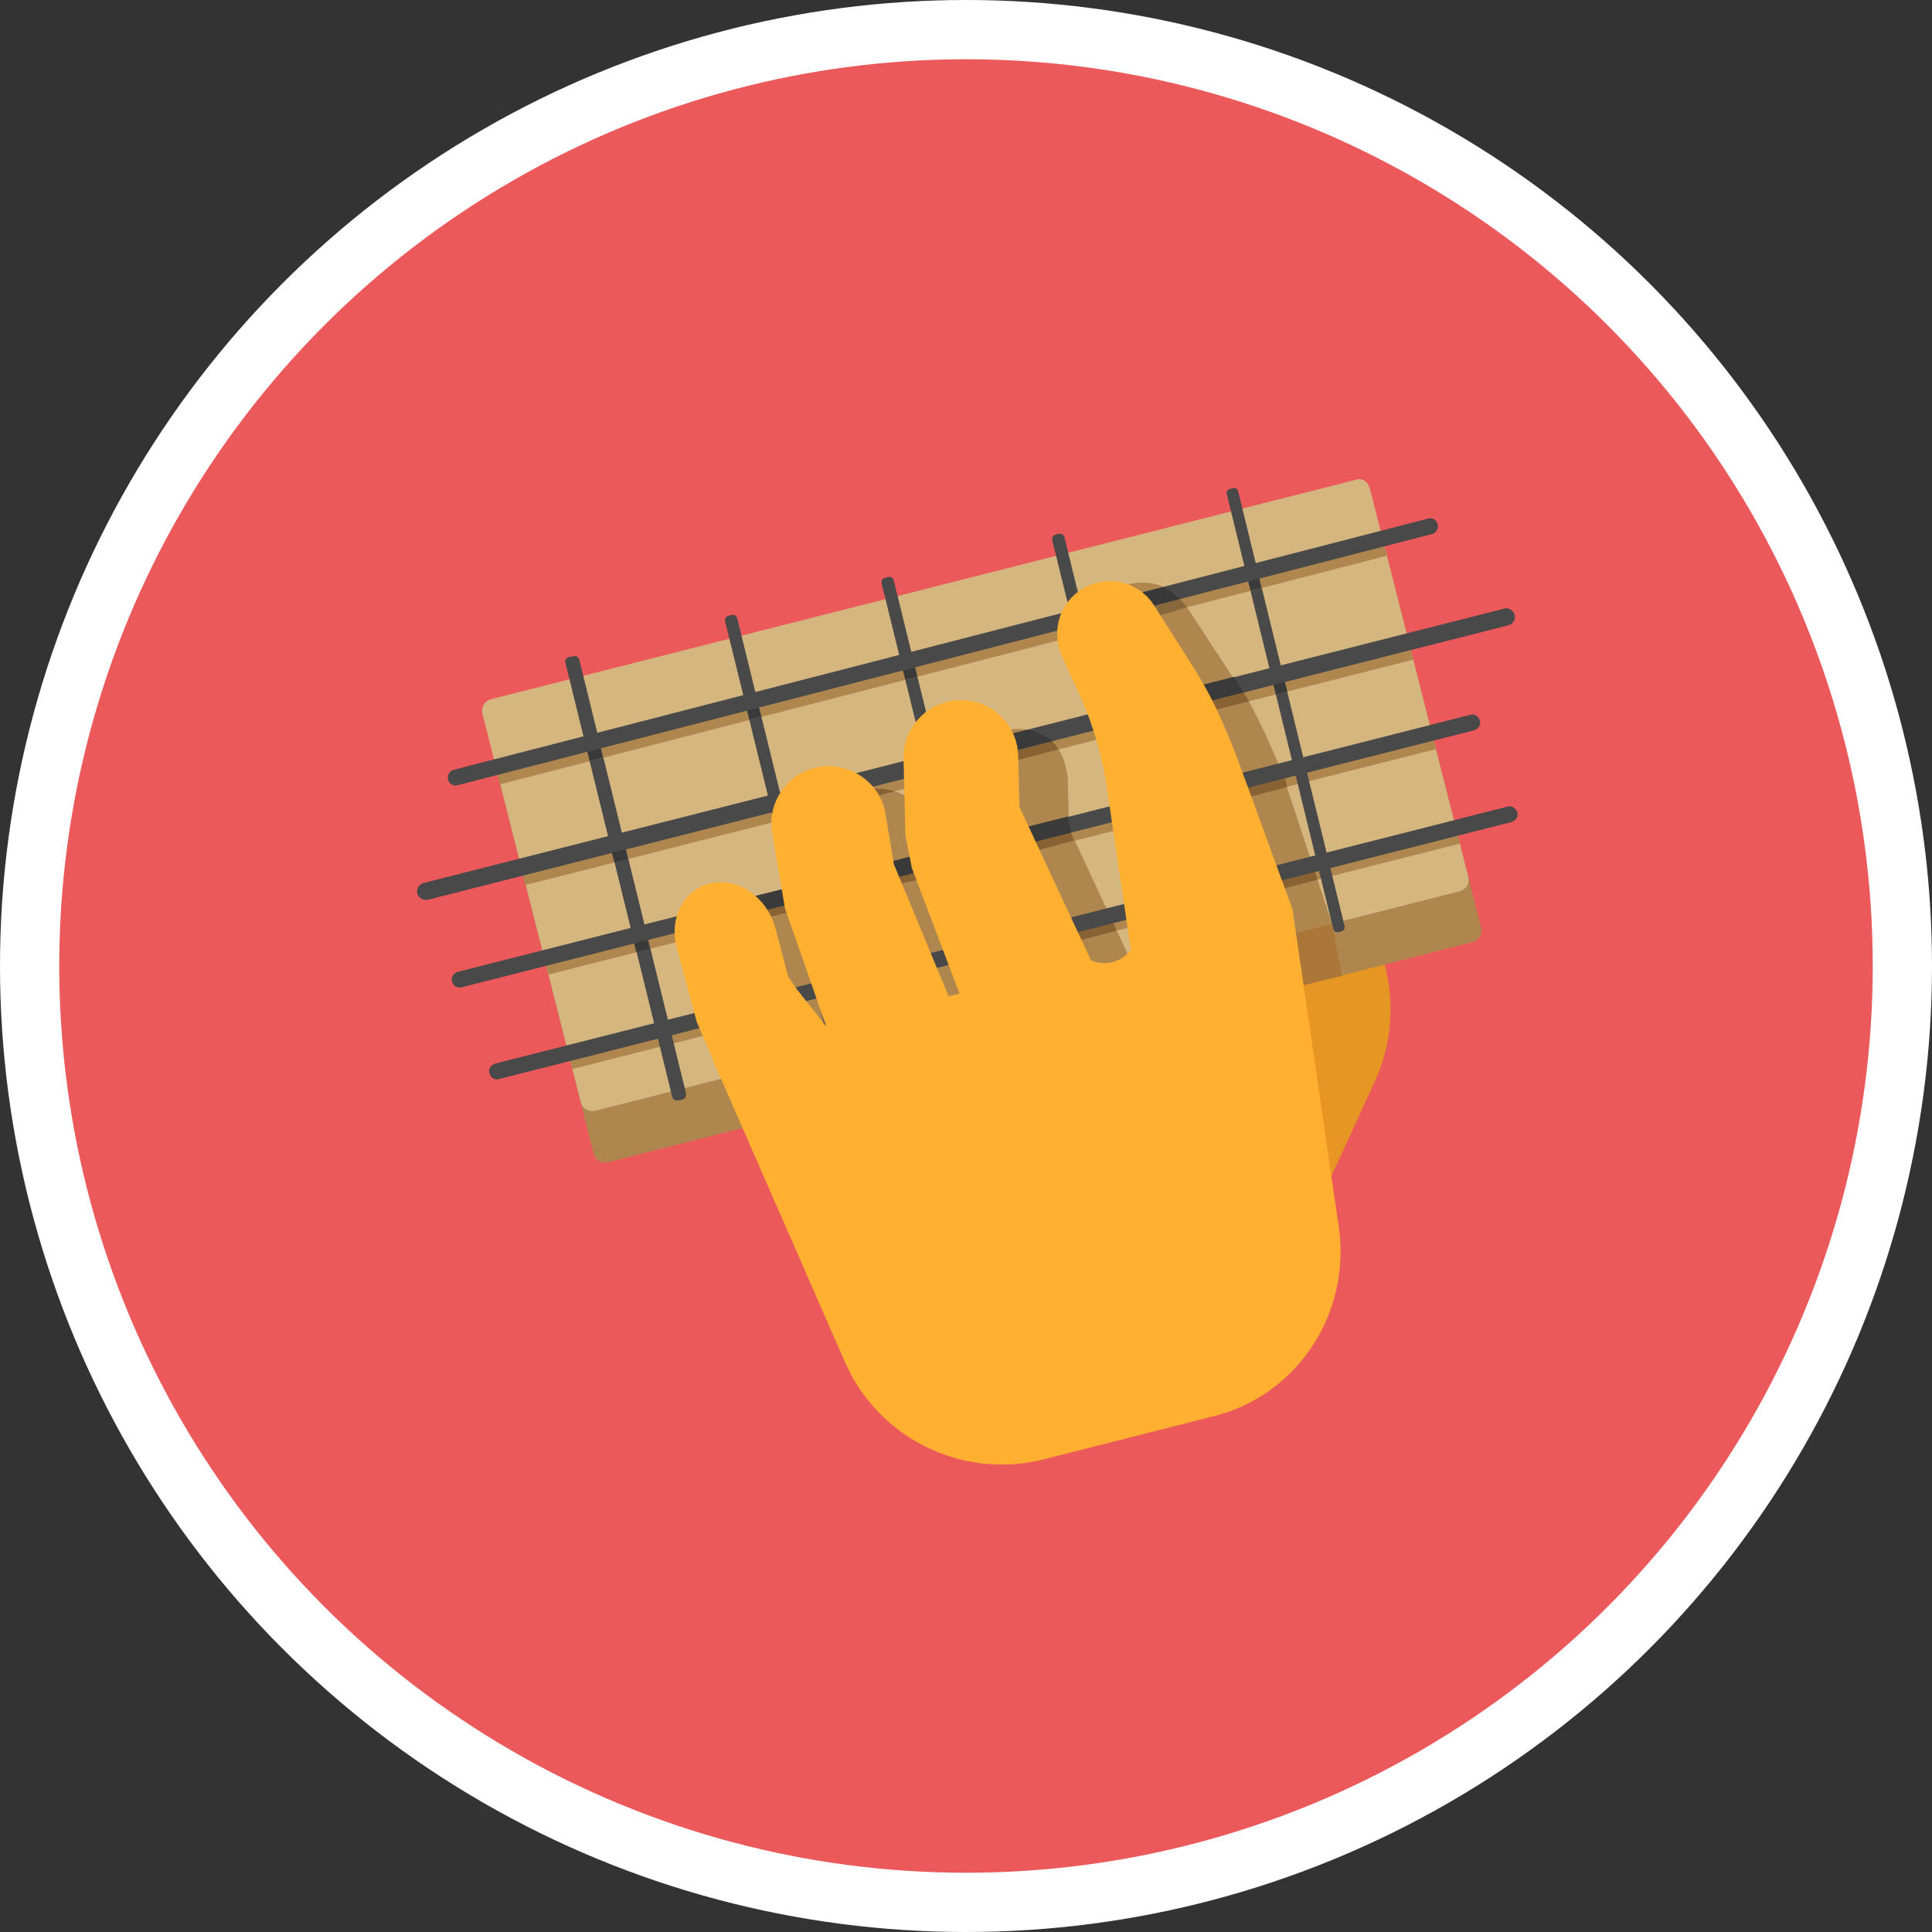 <svg viewBox="0 0 300 300" xmlns="http://www.w3.org/2000/svg"><rect x="0" y="0" width="300" height="300" fill="#333333" stroke="none"/><ellipse cx="150" cy="150" fill="#fff" rx="150" ry="150"/><circle cx="150" cy="150" fill="#eb595b" r="140.8"/><path d="m195.8 130.4-2 55.6 12.9-3.3 6.7-14.6c7.1-15.2-1.4-33.2-17.6-37.7" fill="#e59623"/><path d="m214.7 83.683 15.3 60.4c.2 1-.3 1.9-1.3 2.2l-134.3 34.2c-1 .2-1.9-.3-2.2-1.3l-15.3-60.4c-.2-1 .3-1.9 1.3-2.2l134.4-34.1c.9-.3 1.9.3 2.1 1.2" fill="#af874e"/><path d="m212.7 75.783 15.3 60.4c.2 1-.3 1.9-1.3 2.2l-134.3 34.1c-1 .2-1.9-.3-2.2-1.3l-15.3-60.4c-.2-1 .3-1.9 1.3-2.2l134.4-34.1c.9-.3 1.8.3 2.1 1.3" fill="#d6b67f"/><path d="m147.561 119.036-66.4 16.9.4 1.5 47.7-12.1c.8-.9 1.9-1.6 3-2.1.4-.2.8-.3 1.2-.4 1.7-.4 3.3-.3 4.9.2l8.9-2.3c.1-.6.2-1.1.3-1.7m27.4-6.9-12.2 3.1c.4.4.7.9 1 1.3l11.7-3c-.1-.5-.3-1-.5-1.4m44.1-11.2-26.5 6.7c.3.5.6.9.8 1.4l26.1-6.6zm-67.883 31.989-66.4 16.9.4 1.5 47.7-12.1c.8-.9 1.9-1.6 3-2.1.4-.2.8-.3 1.2-.4 1.7-.4 3.3-.3 4.9.2l8.9-2.3c0-.6.1-1.2.3-1.7m27.4-7-17.3 4.4c.4.4 1.1.8 1.4 1.3l16.5-4.2zm44-11.1-26.5 6.7c.3.5.6.9.8 1.4l26.1-6.6zm-67.683 32.771-66.4 16.9.4 1.5 47.7-12.1c.8-.9 1.9-1.6 3-2.1.4-.2.8-.3 1.2-.4 1.7-.4 3.3-.3 4.9.2l8.9-2.3c0-.6.1-1.2.3-1.7m27.4-7-17.3 4.4c.4.4 1.1.8 1.4 1.3l16.5-4.2zm44.023-11.1-26.523 6.7c.3.5.6.9.8 1.4l26.1-6.6z" fill="#af874e"/><path d="m117.6 140.8c-.5.1-.9.3-1.4.5-3.2 1.6-4.8 5.5-3.7 9.5l3.1 11.5.8 2 17-4.3-2.1-2.8-1.4-2-2-7.6c-1.4-4.8-6.1-7.9-10.3-6.8m21.4-17.9-9.1 2.3c-1.9 2-2.8 4.8-2.3 7.6l2 11.8 1.7 4.8 3.6 10.3 18.8-4.8-7.1-17.3-1.3-7.8c-.8-3.4-3.3-6-6.3-6.9" fill="#af874e"/><path d="m134.1 122.7c-.4.1-.8.2-1.2.4-1.2.5-2.2 1.2-3 2.1l9.1-2.3c-1.6-.5-3.2-.6-4.9-.2" fill="#896233"/><path d="m164.347 116.361-16.447 4.239v.6l.3 12 1 5 6.1 16.2 20.3-5.2-9.6-20.6-.2-7.9c-.2-1.5-.6-3-1.4-4.3m-2.1-2.4-13.6 3.5c-.2.5-.4.9-.5 1.4l15.2-3.9c-.4-.3-.7-.7-1.1-1m-6.5-.5c-1.2.3-2.3.9-3.3 1.6l7-1.8c-1.2-.2-2.4-.1-3.7.2" fill="#af874e"/><path d="m163.4 115.1-15.2 3.9c-.1.5-.2 1.1-.2 1.7l16.376-4.322c-.4-.6-.576-.878-.976-1.278" fill="#896233"/><path d="m193.9 108.9-17.8 4.5c1.6 4 2.7 8.2 3.4 12.5l3.2 21.6 17.342-2.318 6.785-1.752-7.427-22.53c-1-2.6-2.1-5.2-3.3-7.7-.7-1.5-1.4-2.9-2.2-4.3m-1.5-2.5-17.4 4.4c.2.4.4.8.5 1.2l17.5-4.5c-.2-.4-.4-.8-.6-1.1m-16.883-15.717c-5 1.3-7.5 6.7-5.4 11.4l5.05 8.89 16.417-5.583-7.267-11.107c-1.8-3-5.4-4.4-8.8-3.6" fill="#af874e"/><path d="m193.1 107.5-17.5 4.5c.2.5.4 1 .6 1.4l17.8-4.5c-.4-.5-.6-.9-.9-1.4" fill="#896233"/><path d="m105.92 170.761-.621.103c-.414.103-.828-.103-.932-.62l-16.566-67.309c-.104-.414.104-.827.621-.931l.621-.103c.414-.103.828.103.932.62l16.566 67.309c.001.414-.206.827-.621.931zm25.28-3.361-.4.1c-.4.1-.8-.1-.9-.6l-17.3-70.4c-.1-.4.1-.8.6-.9l.4-.1c.4-.1.8.1.9.6l17.3 70.4c.1.4-.2.8-.6.9zm24.3-5.9-.4.1c-.4.1-.8-.1-.9-.6l-17.3-70.4c-.1-.4.1-.8.6-.9l.4-.1c.4-.1.8.1.9.6l17.3 70.4c.1.4-.2.8-.6.9zm26.5-6.7-.4.1c-.4.1-.8-.1-.9-.6l-17.3-70.4c-.1-.4.1-.8.6-.9l.4-.1c.4-.1.8.1.9.6l17.3 70.4c0 .4-.2.8-.6.9zm26.267-10.166-.416.104c-.416.104-.727-.104-.831-.521l-16.519-67.477c-.104-.417.104-.73.519-.834l.416-.104c.416-.104.727.104.831.521l16.519 67.477c.104.313-.104.73-.519.834z" fill="#494949"/><path d="m66.5 139.7 167.7-42.6c.7-.2 1.2-.9 1-1.6s-.9-1.2-1.6-1l-167.8 42.6c-.7.2-1.2.9-1 1.6.2.8 1 1.2 1.7 1" fill="#494949"/><path d="m95 132.4.4 1.5 2-.5-.3-1.5zm3.4 13.9.4 1.5 2-.5-.3-1.5zm21.4-20.2.4 1.5 1.9-.5-.4-1.5zm26.2-6.6-1.9.4.4 1.5 1.9-.4zm26.4-6.7-1.9.4.4 1.5 1.9-.4zm27.1-6.9-1.7.4.3 1.5 1.8-.4zm-40 7.4-7 1.8c-1.2.9-2.1 2.1-2.7 3.5l13.6-3.5c-1.1-.9-2.5-1.5-3.9-1.8m32.1-8.2-17 4.3.8 1.8c.1.2.2.5.3.7l17.4-4.4c-.1-.2-.2-.3-.3-.5z" fill="#3a3a3a"/><path d="m199.9 122.2-8.7 2.3-.4-1.4 8.7-2.3zm4.672 14.397-8.7 2.3-.4-1.4 8.7-2.3zm-31.163 7.9-8.7 2.3-.4-1.4 8.464-2.3zm-6.609-13.997-7.7 2.1-1.4-1.7 8.6-1.6zm-30.1 7.4 12.8-2.8-2.6-1.4-11 3.2zm-24 6 13.2-3-3-.7-11 3.2z" fill="#896233"/><path d="m71.7 153.3 157.2-39.9c.7-.2 1.1-.9.9-1.5-.2-.7-.9-1.1-1.5-.9l-157.2 39.9c-.7.2-1.1.9-.9 1.5.2.7.8 1.1 1.5.9m5.8 14.251 157.2-39.9c.7-.2 1.1-.9.9-1.5-.2-.7-.9-1.1-1.5-.9l-157.2 39.9c-.7.2-1.1.9-.9 1.5.2.7.8 1.1 1.5.9" fill="#494949"/><path d="m166.3 129.3-.5-2.5-7.2 1.8 1.7 2.2zm-22.9 5.9-.5-2.6-7.3 1.9 1.8 2.2zm-20.4 5.1-.4-2.5-7.3 1.8 1.7 2.2z" fill="#3a3a3a"/><path d="m208.375 151.518-1.548-8.089-8.348 2.128 3.339 7.572z" fill="#aa7739"/><path d="m77.616 121.799 137.728-35.503-.75-3-137.619 35.791z" fill="#af874e"/><path d="m91.549 118.192-.431-1.804 2.141-.463.376 1.734zm24.816-6.4-.455-1.773 1.887-.482.444 1.777zm24.212-6.232-.454-1.773 1.887-.482.444 1.776zm53.618-13.829-.455-1.772 1.76-.384.385 1.733z" fill="#3a3a3a"/><path d="m71.057 121.93 151.3-39c.7-.2 1-.8.9-1.5-.2-.7-.8-1.1-1.5-.9l-151.3 39c-.7.2-1 .8-.9 1.5.2.7.9 1.1 1.5.9" fill="#494949"/><path d="m184.317 94.283-6.128 1.889-3.224-3.588 5.706-1.447s2.068 1.022 3.646 3.146z" opacity=".23"/><path d="m207.9 190.6-7.2-49.4-8.7-23.8c-1-2.6-2.1-5.2-3.3-7.7s-2.6-4.9-4.1-7.2l-5.4-8.5c-1.9-3-5.5-4.4-8.9-3.5-5 1.3-7.5 6.7-5.4 11.4l2.2 4.8c2.4 5 4 10.4 4.8 15.8l3.7 25c-1.4 1.9-4 2.6-6.2 1.6l-11.1-23.8-.2-7.9c-.1-5.7-5.5-9.8-11.1-8.4-4 1-6.8 4.7-6.7 8.8l.3 12 1 5 7.4 19.5-1.7.4-8.5-20.5-1.3-7.8c-.9-5.6-6.9-8.9-12.2-6.8-3.8 1.6-6.1 5.6-5.4 9.7l2 11.8 1.7 4.8 4.7 13.5-4.5-5.7-1.4-2-2-7.6c-1.5-5.5-7.1-8.6-11.6-6.4-3.2 1.6-4.8 5.5-3.7 9.5l3.1 11.5 2.4 5.6v.1l20.6 47.1c5.2 11.9 18.3 18.3 30.9 15.1l26-6.6c13.2-3.1 21.7-15.9 19.8-29.4z" fill="#ffb031"/></svg>